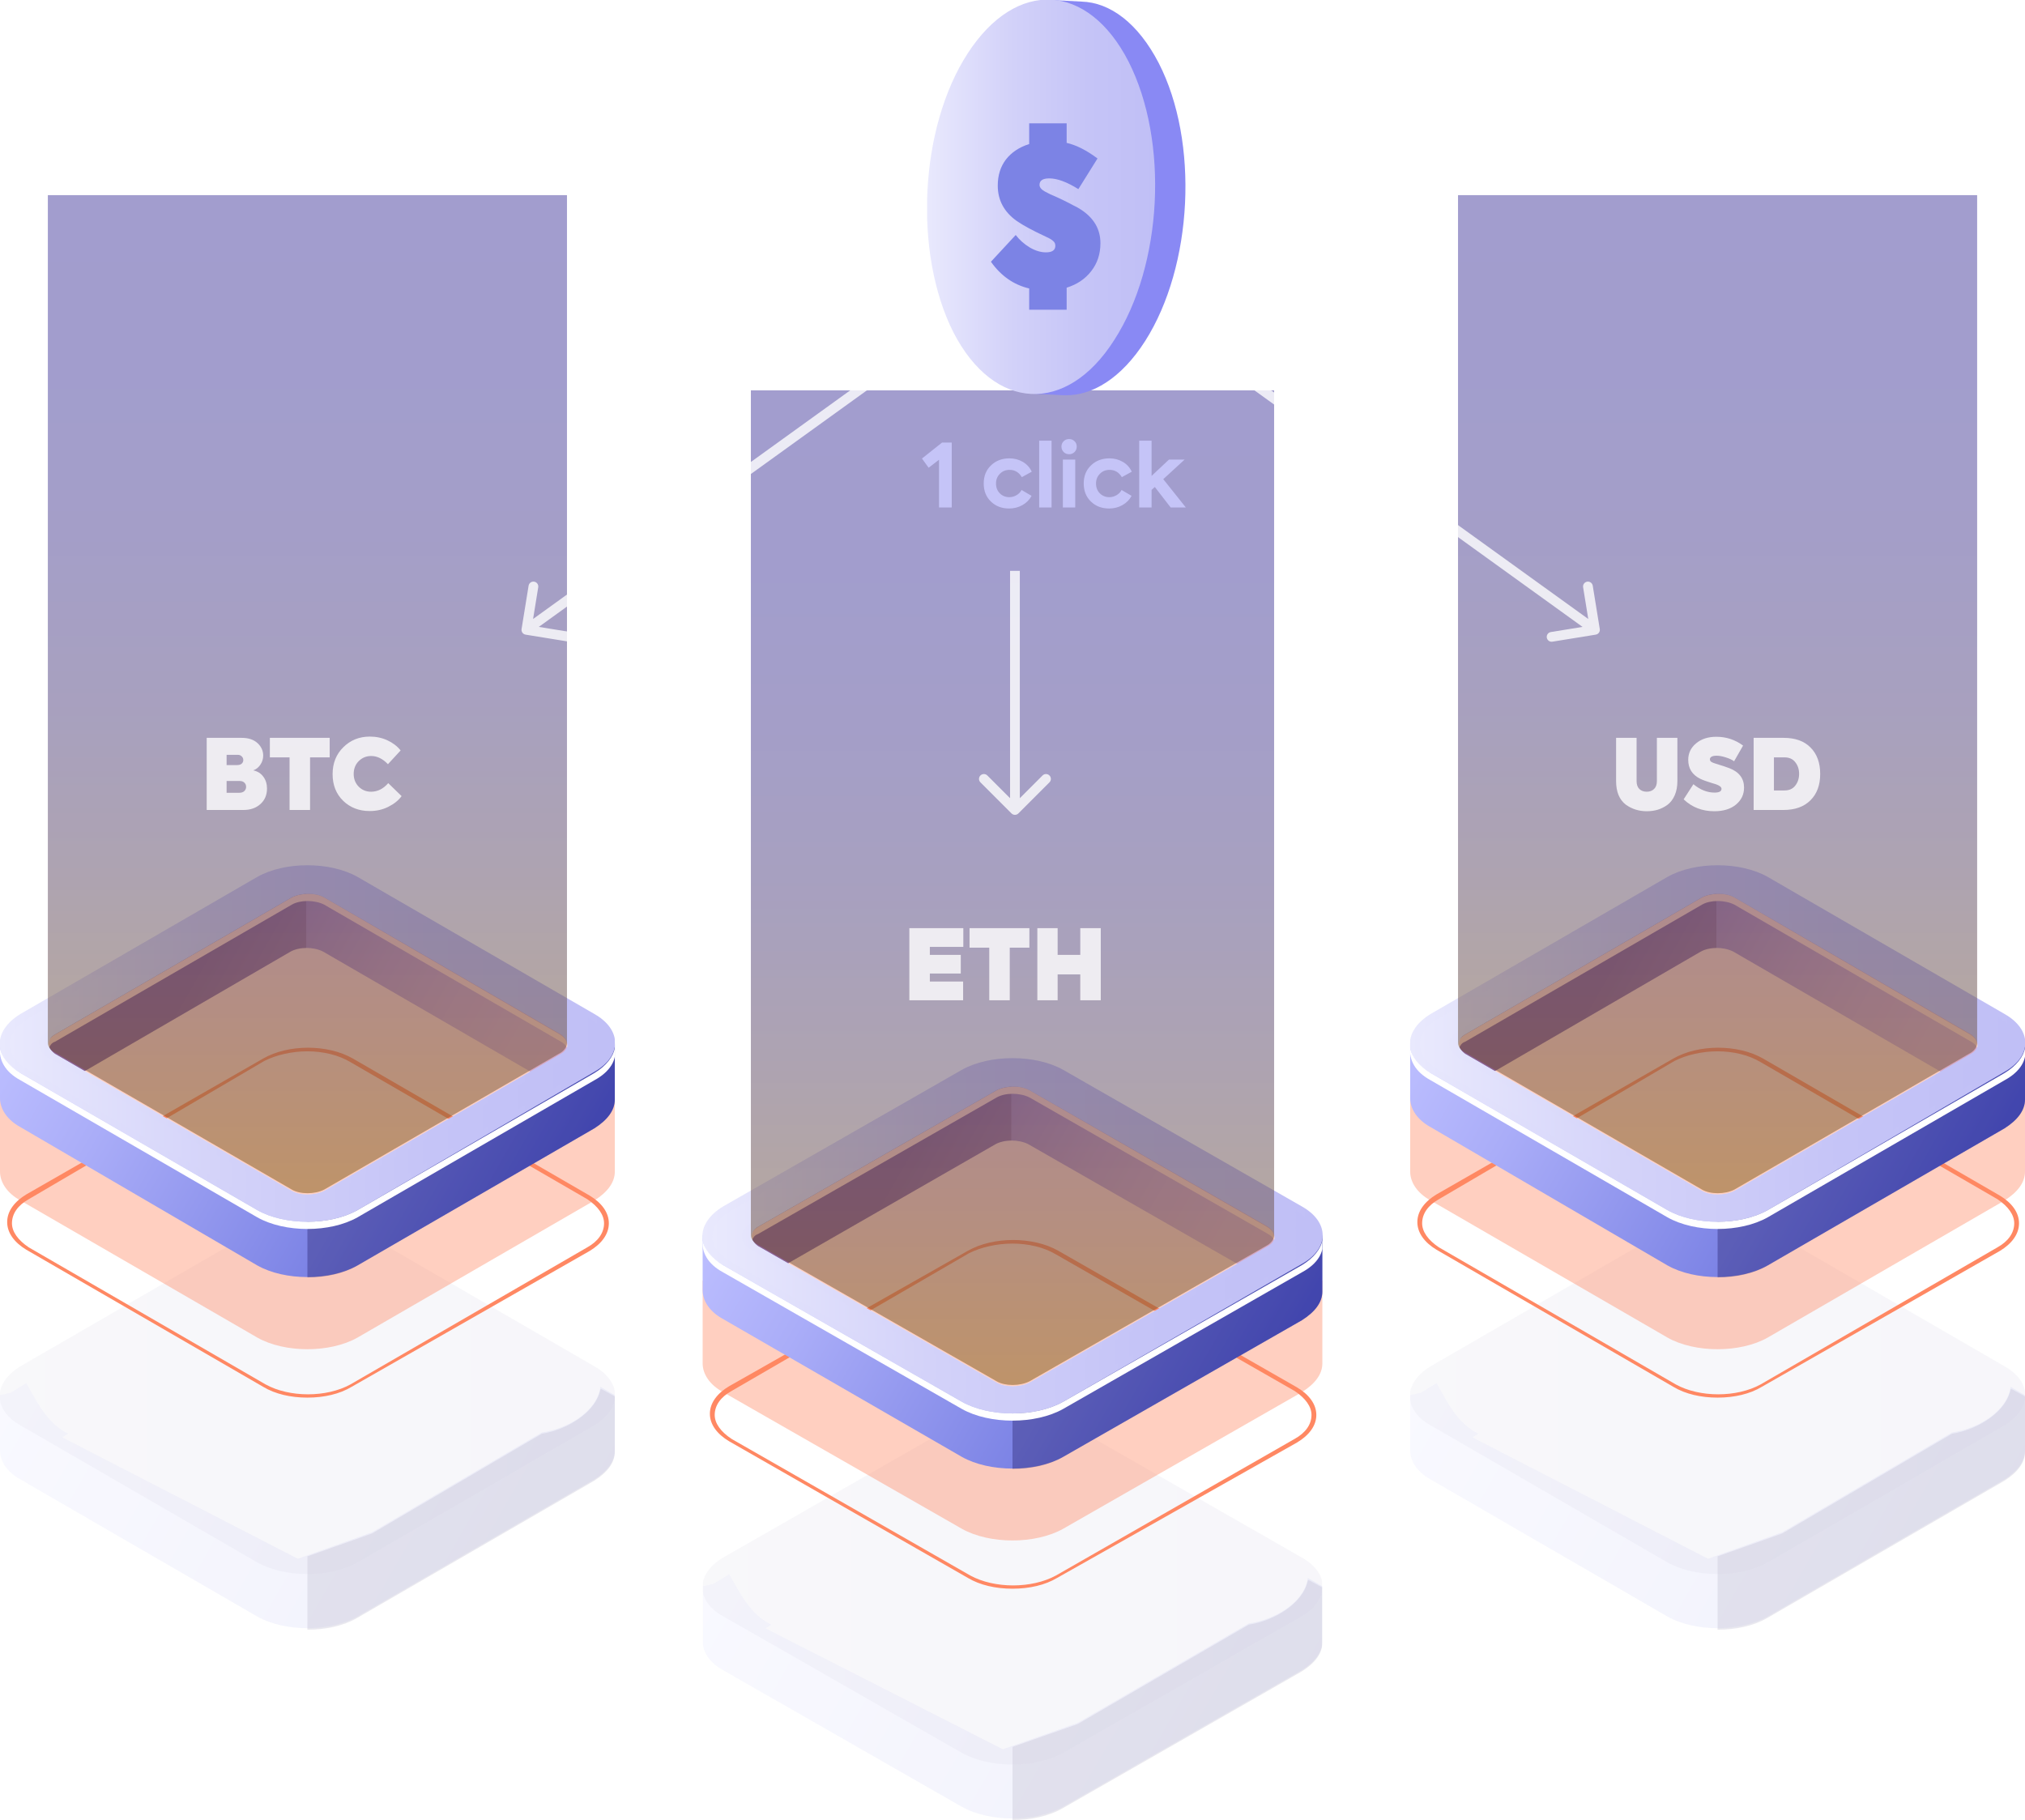 <svg width="415" height="373" viewBox="0 0 415 373" fill="none" xmlns="http://www.w3.org/2000/svg">
<g clip-path="url(#clip0)">
<g opacity="0.3">
<path opacity="0.3" d="M126 297.035V285.945L123.058 284.22C122.323 289.395 116.195 292.845 111.047 293.584L76.237 314.039L61.039 319.46L12.747 294.57L13.973 293.831C9.805 291.859 7.599 287.423 5.393 283.48L2.206 285.452L0 285.945V297.281C0 299.499 1.471 301.717 4.167 303.195L52.704 331.289C58.342 334.493 67.658 334.493 73.296 331.289L121.833 303.195C124.529 301.47 126 299.499 126 297.281C126 297.281 126 297.281 126 297.035Z" fill="url(#paint0_linear)"/>
<path opacity="0.3" d="M111.047 293.831L76.237 314.285L63 318.967V334C66.677 334 70.354 333.261 73.296 331.536L121.833 303.442C124.529 301.717 126 299.745 126 297.527V297.281V286.191L123.304 284.712H123.058C122.078 289.641 115.949 293.091 111.047 293.831Z" fill="#0F054C"/>
<g opacity="0.3">
<path opacity="0.3" d="M52.704 320.2L4.167 292.106C-1.471 288.902 -1.471 283.48 4.167 280.03L52.704 251.936C58.342 248.733 67.658 248.733 73.296 251.936L121.833 280.03C127.471 283.234 127.471 288.656 121.833 292.106L73.296 320.2C67.658 323.403 58.342 323.403 52.704 320.2Z" fill="url(#paint1_linear)"/>
</g>
<g opacity="0.3">
<path opacity="0.3" d="M52.704 320.2L4.167 292.106C-1.471 288.902 -1.471 283.48 4.167 280.03L52.704 251.936C58.342 248.733 67.658 248.733 73.296 251.936L121.833 280.03C127.471 283.234 127.471 288.656 121.833 292.106L73.296 320.2C67.658 323.403 58.342 323.403 52.704 320.2Z" fill="#0F054C"/>
</g>
</g>
<path d="M63 286.437C59.568 286.437 56.381 285.698 53.93 284.219L5.393 256.126C2.942 254.647 1.471 252.675 1.471 250.458C1.471 248.24 2.942 246.268 5.393 244.789L53.93 216.942C59.078 213.985 67.167 213.985 72.315 216.942L120.852 245.036C123.304 246.515 124.774 248.486 124.774 250.704C124.774 252.922 123.304 254.893 120.852 256.372L72.07 284.219C69.619 285.698 66.432 286.437 63 286.437ZM63 215.463C59.813 215.463 56.627 216.203 54.175 217.435L5.883 245.775C3.677 247.007 2.451 248.732 2.451 250.704C2.451 252.429 3.677 254.154 5.883 255.633L54.42 283.727C59.323 286.437 66.922 286.437 71.825 283.727L120.362 255.633C122.568 254.401 123.794 252.675 123.794 250.704C123.794 248.979 122.568 247.254 120.362 245.775L71.825 217.681C69.374 216.203 66.187 215.463 63 215.463Z" fill="#FF8863"/>
<path opacity="0.4" d="M126 239.861V223.103L123.058 221.378C122.323 226.554 116.195 230.004 111.047 230.743L76.237 251.197L61.039 256.619L12.747 231.482L13.973 230.743C9.805 228.771 7.599 224.336 5.393 220.393L1.961 222.364L0 223.103V240.108C0 242.326 1.471 244.543 4.167 246.022L52.704 274.116C58.342 277.32 67.658 277.32 73.296 274.116L121.833 246.022C124.529 244.297 126 242.326 126 240.108C126 239.861 126 239.861 126 239.861Z" fill="#FF8863"/>
<path d="M126 224.828V213.739L123.058 212.014C122.323 217.189 116.195 220.639 111.047 221.378L76.237 242.079L61.039 247.501L12.747 222.364L13.973 221.625C9.56 219.9 7.354 215.464 5.148 211.274L1.961 213.246L0 213.739V225.075C0 227.293 1.471 229.511 4.167 230.989L52.704 259.33C58.342 262.533 67.658 262.533 73.296 259.33L121.833 231.236C124.529 229.511 126 227.539 126 225.321C126 225.075 126 225.075 126 224.828Z" fill="url(#paint2_linear)"/>
<path opacity="0.3" d="M111.047 221.625L76.237 242.079L63 246.761V261.794C66.677 261.794 70.354 261.055 73.296 259.329L121.833 231.236C124.529 229.511 126 227.539 126 225.321V225.075V213.985L123.304 212.506H123.058C122.078 217.435 115.949 220.885 111.047 221.625Z" fill="#0F054C"/>
<path d="M13.728 221.625L59.568 195.01C61.284 194.024 64.226 194.024 66.187 195.01L111.292 221.132L110.802 221.379C115.949 220.639 122.078 217.189 122.813 212.014L72.315 183.92L57.607 179.977L45.595 187.124L5.148 211.275C7.354 215.464 9.56 219.9 13.728 221.625Z" fill="url(#paint3_linear)"/>
<path opacity="0.3" d="M63 181.456L57.607 179.977L45.595 187.124L5.148 211.275C7.354 215.464 9.56 219.9 13.728 221.625L59.568 195.01C60.549 194.517 61.774 194.27 62.755 194.27V181.456H63Z" fill="#0F054C"/>
<path d="M52.704 247.994L4.167 219.9C-1.471 216.696 -1.471 211.274 4.167 207.824L52.704 179.73C58.342 176.527 67.658 176.527 73.296 179.73L121.833 207.824C127.471 211.028 127.471 216.45 121.833 219.653L73.296 247.994C67.658 251.197 58.342 251.197 52.704 247.994ZM66.432 183.92C64.716 182.934 61.774 182.934 59.813 183.92L11.276 212.014C9.56 212.999 9.56 214.725 11.276 215.957L59.813 244.051C61.529 245.036 64.471 245.036 66.432 244.051L114.969 215.957C116.685 214.971 116.685 213.246 114.969 212.014L66.432 183.92Z" fill="url(#paint4_linear)"/>
<path d="M114.724 212.014L66.432 183.92C64.716 182.934 61.774 182.934 59.813 183.92L11.276 212.014C10.051 212.753 9.56 213.739 10.051 214.725C10.296 214.232 10.541 213.739 11.276 213.492L59.813 185.399C61.529 184.413 64.471 184.413 66.432 185.399L114.969 213.492C115.459 213.739 115.949 214.232 116.195 214.725C116.44 213.739 115.949 212.753 114.724 212.014Z" fill="white"/>
<path d="M121.833 219.899L73.296 247.993C67.658 251.197 58.342 251.197 52.704 247.993L4.167 219.899C1.716 218.421 0.245 216.449 -1.61994e-05 214.724C-0.245 217.188 0.981 219.653 4.167 221.378L52.704 249.472C58.342 252.675 67.658 252.675 73.296 249.472L121.833 221.378C125.019 219.653 126.49 217.188 126 214.724C125.755 216.449 124.284 218.421 121.833 219.899Z" fill="white"/>
<path d="M54.175 247.254L5.638 219.161C0.735 216.203 0.735 211.767 5.638 208.81L54.175 180.47C59.078 177.513 67.167 177.513 72.07 180.47L120.607 208.564C125.51 211.521 125.51 215.957 120.607 218.914L72.07 247.254C67.167 249.965 59.078 249.965 54.175 247.254ZM67.658 182.934C65.206 181.456 60.794 181.456 58.342 182.934L9.805 211.275C7.354 212.753 7.354 215.218 9.805 216.696L58.342 244.79C60.794 246.269 65.206 246.269 67.658 244.79L116.195 216.696C118.646 215.218 118.646 212.753 116.195 211.275L67.658 182.934Z" fill="url(#paint5_linear)"/>
<path opacity="0.4" d="M66.432 183.919C64.716 182.934 61.774 182.934 59.813 183.919L11.276 212.013C9.56 212.999 9.56 214.724 11.276 215.956L59.813 244.05C61.529 245.036 64.471 245.036 66.432 244.05L114.969 215.956C116.685 214.971 116.685 213.246 114.969 212.013L66.432 183.919Z" fill="#FF8863"/>
<path opacity="0.5" d="M116.195 213.738V40H9.805V213.738C9.805 214.478 10.296 215.217 11.276 215.71L59.813 243.804C61.529 244.79 64.471 244.79 66.432 243.804L114.969 215.71C115.704 215.217 116.195 214.478 116.195 213.738Z" fill="url(#paint6_linear)"/>
</g>
<g clip-path="url(#clip1)">
<g opacity="0.3">
<path opacity="0.3" d="M271 336.16V325.108L268.035 323.389C267.294 328.546 261.117 331.985 255.928 332.721L220.842 353.106L205.523 358.509L156.848 333.704L158.084 332.967C153.883 331.002 151.66 326.581 149.436 322.652L146.224 324.617L144 325.108V336.405C144 338.616 145.482 340.826 148.2 342.3L197.123 370.298C202.805 373.491 212.195 373.491 217.877 370.298L266.8 342.3C269.518 340.581 271 338.616 271 336.405C271 336.405 271 336.405 271 336.16Z" fill="url(#paint7_linear)"/>
<path opacity="0.3" d="M255.928 332.967L220.842 353.352L207.5 358.018V373C211.206 373 214.912 372.263 217.877 370.544L266.8 342.545C269.518 340.826 271 338.861 271 336.651V336.405V325.353L268.282 323.88H268.035C267.047 328.792 260.87 332.23 255.928 332.967Z" fill="#0F054C"/>
<g opacity="0.3">
<path opacity="0.3" d="M197.123 359.246L148.2 331.248C142.518 328.055 142.518 322.652 148.2 319.214L197.123 291.215C202.805 288.023 212.195 288.023 217.877 291.215L266.8 319.214C272.483 322.407 272.483 327.81 266.8 331.248L217.877 359.246C212.195 362.439 202.805 362.439 197.123 359.246Z" fill="url(#paint8_linear)"/>
</g>
<g opacity="0.3">
<path opacity="0.3" d="M197.123 359.246L148.2 331.248C142.518 328.055 142.518 322.652 148.2 319.214L197.123 291.215C202.805 288.023 212.195 288.023 217.877 291.215L266.8 319.214C272.483 322.407 272.483 327.81 266.8 331.248L217.877 359.246C212.195 362.439 202.805 362.439 197.123 359.246Z" fill="#0F054C"/>
</g>
</g>
<path d="M207.5 325.599C204.041 325.599 200.829 324.862 198.358 323.389L149.436 295.391C146.965 293.917 145.482 291.952 145.482 289.742C145.482 287.531 146.965 285.567 149.436 284.093L198.358 256.34C203.547 253.393 211.7 253.393 216.889 256.34L265.811 284.339C268.282 285.812 269.765 287.777 269.765 289.987C269.765 292.198 268.282 294.163 265.811 295.636L216.642 323.389C214.171 324.862 210.959 325.599 207.5 325.599ZM207.5 254.867C204.288 254.867 201.076 255.603 198.605 256.831L149.93 285.075C147.706 286.303 146.471 288.023 146.471 289.987C146.471 291.707 147.706 293.426 149.93 294.899L198.852 322.898C203.794 325.599 211.453 325.599 216.395 322.898L265.317 294.899C267.541 293.671 268.776 291.952 268.776 289.987C268.776 288.268 267.541 286.549 265.317 285.075L216.395 257.077C213.924 255.603 210.712 254.867 207.5 254.867Z" fill="#FF8863"/>
<path opacity="0.4" d="M271 279.181V262.48L268.035 260.761C267.294 265.919 261.117 269.357 255.928 270.094L220.842 290.479L205.523 295.882L156.848 270.831L158.084 270.094C153.883 268.129 151.66 263.708 149.436 259.779L145.977 261.744L144 262.48V279.427C144 281.637 145.482 283.848 148.2 285.321L197.123 313.319C202.805 316.512 212.195 316.512 217.877 313.319L266.8 285.321C269.518 283.602 271 281.637 271 279.427C271 279.181 271 279.181 271 279.181Z" fill="#FF8863"/>
<path d="M271 264.199V253.147L268.035 251.428C267.294 256.586 261.117 260.024 255.928 260.761L220.842 281.391L205.523 286.794L156.848 261.743L158.084 261.007C153.636 259.287 151.412 254.867 149.189 250.691L145.977 252.656L144 253.147V264.445C144 266.655 145.482 268.866 148.2 270.339L197.123 298.583C202.805 301.776 212.195 301.776 217.877 298.583L266.8 270.585C269.518 268.866 271 266.901 271 264.691C271 264.445 271 264.445 271 264.199Z" fill="url(#paint9_linear)"/>
<path opacity="0.3" d="M255.928 261.007L220.842 281.391L207.5 286.058V301.039C211.206 301.039 214.912 300.302 217.877 298.583L266.8 270.585C269.518 268.866 271 266.901 271 264.691V264.445V253.393L268.282 251.919H268.035C267.047 256.831 260.87 260.27 255.928 261.007Z" fill="#0F054C"/>
<path d="M157.837 261.007L204.041 234.483C205.77 233.5 208.735 233.5 210.712 234.483L256.175 260.516L255.681 260.762C260.87 260.025 267.047 256.586 267.788 251.429L216.889 223.431L202.064 219.501L189.957 226.623L149.189 250.692C151.412 254.867 153.636 259.288 157.837 261.007Z" fill="url(#paint10_linear)"/>
<path opacity="0.3" d="M207.5 220.975L202.064 219.501L189.957 226.623L149.189 250.692C151.412 254.867 153.636 259.288 157.837 261.007L204.041 234.483C205.029 233.991 206.265 233.746 207.253 233.746V220.975H207.5Z" fill="#0F054C"/>
<path d="M197.123 287.286L148.2 259.288C142.518 256.095 142.518 250.692 148.2 247.253L197.123 219.255C202.805 216.062 212.195 216.062 217.877 219.255L266.8 247.253C272.483 250.446 272.483 255.849 266.8 259.042L217.877 287.286C212.195 290.479 202.805 290.479 197.123 287.286ZM210.959 223.43C209.23 222.448 206.265 222.448 204.288 223.43L155.366 251.428C153.636 252.411 153.636 254.13 155.366 255.358L204.288 283.356C206.018 284.339 208.982 284.339 210.959 283.356L259.881 255.358C261.611 254.376 261.611 252.656 259.881 251.428L210.959 223.43Z" fill="url(#paint11_linear)"/>
<path d="M259.634 251.428L210.959 223.43C209.23 222.448 206.265 222.448 204.288 223.43L155.366 251.428C154.13 252.165 153.636 253.148 154.13 254.13C154.377 253.639 154.624 253.148 155.366 252.902L204.288 224.904C206.017 223.921 208.982 223.921 210.959 224.904L259.881 252.902C260.375 253.148 260.87 253.639 261.117 254.13C261.364 253.148 260.87 252.165 259.634 251.428Z" fill="white"/>
<path d="M266.8 259.287L217.877 287.286C212.195 290.479 202.805 290.479 197.123 287.286L148.2 259.287C145.73 257.814 144.247 255.849 144 254.13C143.753 256.586 144.988 259.042 148.2 260.761L197.123 288.759C202.805 291.952 212.195 291.952 217.877 288.759L266.8 260.761C270.012 259.042 271.494 256.586 271 254.13C270.753 255.849 269.27 257.814 266.8 259.287Z" fill="white"/>
<path d="M198.605 286.549L149.683 258.551C144.741 255.604 144.741 251.183 149.683 248.236L198.605 219.992C203.547 217.044 211.7 217.044 216.642 219.992L265.564 247.99C270.506 250.937 270.506 255.358 265.564 258.305L216.642 286.549C211.7 289.251 203.547 289.251 198.605 286.549ZM212.195 222.448C209.724 220.974 205.276 220.974 202.805 222.448L153.883 250.692C151.412 252.165 151.412 254.621 153.883 256.095L202.805 284.093C205.276 285.567 209.724 285.567 212.195 284.093L261.117 256.095C263.588 254.621 263.588 252.165 261.117 250.692L212.195 222.448Z" fill="url(#paint12_linear)"/>
<path opacity="0.4" d="M210.959 223.43C209.23 222.448 206.265 222.448 204.288 223.43L155.366 251.428C153.636 252.411 153.636 254.13 155.366 255.358L204.288 283.356C206.018 284.339 208.983 284.339 210.959 283.356L259.881 255.358C261.611 254.376 261.611 252.656 259.881 251.428L210.959 223.43Z" fill="#FF8863"/>
<path opacity="0.5" d="M261.117 253.148V80H153.883V253.148C153.883 253.884 154.377 254.621 155.366 255.112L204.288 283.111C206.018 284.093 208.982 284.093 210.959 283.111L259.881 255.112C260.623 254.621 261.117 253.884 261.117 253.148Z" fill="url(#paint13_linear)"/>
</g>
<g clip-path="url(#clip2)">
<g opacity="0.3">
<path opacity="0.3" d="M415 297.035V285.945L412.058 284.22C411.323 289.395 405.195 292.845 400.047 293.584L365.237 314.039L350.039 319.46L301.747 294.57L302.973 293.831C298.805 291.859 296.599 287.423 294.393 283.48L291.206 285.452L289 285.945V297.281C289 299.499 290.471 301.717 293.167 303.195L341.704 331.289C347.342 334.493 356.658 334.493 362.296 331.289L410.833 303.195C413.529 301.47 415 299.499 415 297.281C415 297.281 415 297.281 415 297.035Z" fill="url(#paint14_linear)"/>
<path opacity="0.3" d="M400.047 293.831L365.237 314.285L352 318.967V334C355.677 334 359.354 333.261 362.296 331.536L410.833 303.442C413.529 301.717 415 299.745 415 297.527V297.281V286.191L412.303 284.712H412.058C411.078 289.641 404.949 293.091 400.047 293.831Z" fill="#0F054C"/>
<g opacity="0.3">
<path opacity="0.3" d="M341.704 320.2L293.167 292.106C287.529 288.902 287.529 283.48 293.167 280.03L341.704 251.936C347.342 248.733 356.658 248.733 362.296 251.936L410.833 280.03C416.471 283.234 416.471 288.656 410.833 292.106L362.296 320.2C356.658 323.403 347.342 323.403 341.704 320.2Z" fill="url(#paint15_linear)"/>
</g>
<g opacity="0.3">
<path opacity="0.3" d="M341.704 320.2L293.167 292.106C287.529 288.902 287.529 283.48 293.167 280.03L341.704 251.936C347.342 248.733 356.658 248.733 362.296 251.936L410.833 280.03C416.471 283.234 416.471 288.656 410.833 292.106L362.296 320.2C356.658 323.403 347.342 323.403 341.704 320.2Z" fill="#0F054C"/>
</g>
</g>
<path d="M352 286.437C348.568 286.437 345.381 285.698 342.93 284.219L294.393 256.126C291.942 254.647 290.471 252.675 290.471 250.458C290.471 248.24 291.942 246.268 294.393 244.789L342.93 216.942C348.078 213.985 356.167 213.985 361.315 216.942L409.852 245.036C412.304 246.515 413.774 248.486 413.774 250.704C413.774 252.922 412.304 254.893 409.852 256.372L361.07 284.219C358.619 285.698 355.432 286.437 352 286.437ZM352 215.463C348.813 215.463 345.626 216.203 343.175 217.435L294.883 245.775C292.677 247.007 291.451 248.732 291.451 250.704C291.451 252.429 292.677 254.154 294.883 255.633L343.42 283.727C348.323 286.437 355.922 286.437 360.825 283.727L409.362 255.633C411.568 254.401 412.794 252.675 412.794 250.704C412.794 248.979 411.568 247.254 409.362 245.775L360.825 217.681C358.374 216.203 355.187 215.463 352 215.463Z" fill="#FF8863"/>
<path opacity="0.4" d="M415 239.861V223.103L412.058 221.378C411.323 226.554 405.195 230.004 400.047 230.743L365.237 251.197L350.039 256.619L301.747 231.482L302.973 230.743C298.805 228.771 296.599 224.336 294.393 220.393L290.961 222.364L289 223.103V240.108C289 242.326 290.471 244.543 293.167 246.022L341.704 274.116C347.342 277.32 356.658 277.32 362.296 274.116L410.833 246.022C413.529 244.297 415 242.326 415 240.108C415 239.861 415 239.861 415 239.861Z" fill="#FF8863"/>
<path d="M415 224.828V213.739L412.058 212.014C411.323 217.189 405.195 220.639 400.047 221.378L365.237 242.079L350.039 247.501L301.747 222.364L302.973 221.625C298.56 219.9 296.354 215.464 294.148 211.274L290.961 213.246L289 213.739V225.075C289 227.293 290.471 229.511 293.167 230.989L341.704 259.33C347.342 262.533 356.658 262.533 362.296 259.33L410.833 231.236C413.529 229.511 415 227.539 415 225.321C415 225.075 415 225.075 415 224.828Z" fill="url(#paint16_linear)"/>
<path opacity="0.3" d="M400.047 221.625L365.237 242.079L352 246.761V261.794C355.677 261.794 359.354 261.055 362.296 259.329L410.833 231.236C413.529 229.511 415 227.539 415 225.321V225.075V213.985L412.303 212.506H412.058C411.078 217.435 404.949 220.885 400.047 221.625Z" fill="#0F054C"/>
<path d="M302.728 221.625L348.568 195.01C350.284 194.024 353.226 194.024 355.187 195.01L400.292 221.132L399.802 221.379C404.949 220.639 411.078 217.189 411.813 212.014L361.315 183.92L346.607 179.977L334.595 187.124L294.148 211.275C296.354 215.464 298.56 219.9 302.728 221.625Z" fill="url(#paint17_linear)"/>
<path opacity="0.3" d="M352 181.456L346.607 179.977L334.595 187.124L294.148 211.275C296.354 215.464 298.56 219.9 302.728 221.625L348.568 195.01C349.549 194.517 350.774 194.27 351.755 194.27V181.456H352Z" fill="#0F054C"/>
<path d="M341.704 247.994L293.167 219.9C287.529 216.696 287.529 211.274 293.167 207.824L341.704 179.73C347.342 176.527 356.658 176.527 362.296 179.73L410.833 207.824C416.471 211.028 416.471 216.45 410.833 219.653L362.296 247.994C356.658 251.197 347.342 251.197 341.704 247.994ZM355.432 183.92C353.716 182.934 350.774 182.934 348.813 183.92L300.276 212.014C298.56 212.999 298.56 214.725 300.276 215.957L348.813 244.051C350.529 245.036 353.471 245.036 355.432 244.051L403.969 215.957C405.685 214.971 405.685 213.246 403.969 212.014L355.432 183.92Z" fill="url(#paint18_linear)"/>
<path d="M403.724 212.014L355.432 183.92C353.716 182.934 350.774 182.934 348.813 183.92L300.276 212.014C299.051 212.753 298.56 213.739 299.051 214.725C299.296 214.232 299.541 213.739 300.276 213.492L348.813 185.399C350.529 184.413 353.471 184.413 355.432 185.399L403.969 213.492C404.459 213.739 404.949 214.232 405.195 214.725C405.44 213.739 404.949 212.753 403.724 212.014Z" fill="white"/>
<path d="M410.833 219.899L362.296 247.993C356.658 251.197 347.342 251.197 341.704 247.993L293.167 219.899C290.716 218.421 289.245 216.449 289 214.724C288.755 217.188 289.981 219.653 293.167 221.378L341.704 249.472C347.342 252.675 356.658 252.675 362.296 249.472L410.833 221.378C414.019 219.653 415.49 217.188 415 214.724C414.755 216.449 413.284 218.421 410.833 219.899Z" fill="white"/>
<path d="M343.175 247.254L294.638 219.161C289.735 216.203 289.735 211.767 294.638 208.81L343.175 180.47C348.078 177.513 356.167 177.513 361.07 180.47L409.607 208.564C414.51 211.521 414.51 215.957 409.607 218.914L361.07 247.254C356.167 249.965 348.078 249.965 343.175 247.254ZM356.658 182.934C354.206 181.456 349.794 181.456 347.342 182.934L298.805 211.275C296.354 212.753 296.354 215.218 298.805 216.696L347.342 244.79C349.794 246.269 354.206 246.269 356.658 244.79L405.195 216.696C407.646 215.218 407.646 212.753 405.195 211.275L356.658 182.934Z" fill="url(#paint19_linear)"/>
<path opacity="0.4" d="M355.432 183.919C353.716 182.934 350.774 182.934 348.813 183.919L300.276 212.013C298.56 212.999 298.56 214.724 300.276 215.956L348.813 244.05C350.529 245.036 353.471 245.036 355.432 244.05L403.969 215.956C405.685 214.971 405.685 213.246 403.969 212.013L355.432 183.919Z" fill="#FF8863"/>
<path opacity="0.5" d="M405.195 213.738V40H298.805V213.738C298.805 214.478 299.296 215.217 300.276 215.71L348.813 243.804C350.529 244.79 353.471 244.79 355.432 243.804L403.969 215.71C404.704 215.217 405.195 214.478 405.195 213.738Z" fill="url(#paint20_linear)"/>
</g>
<g clip-path="url(#clip3)">
<path d="M234.683 69.895C244.468 54.544 245.772 29.069 237.455 12.901C233.215 4.736 227.508 0.49 221.637 0.327L215.44 0L216.745 0.98C212.342 2.45 208.102 5.716 204.677 11.268C194.892 26.619 193.588 52.095 201.905 68.262C204.677 73.814 208.428 77.571 212.342 79.53L211.526 80.673L217.886 81H218.212C223.757 81.163 229.791 77.571 234.683 69.895Z" fill="#8989F4"/>
<path d="M228.323 69.731C218.538 85.082 203.698 84.265 195.381 68.098C187.227 51.931 188.369 26.291 198.316 10.941C208.264 -4.41 222.941 -3.594 231.258 12.574C239.575 28.904 238.27 54.38 228.323 69.731Z" fill="url(#paint21_linear)"/>
</g>
<path d="M188.946 93.974L193.068 90.698H195.048V104H192.438V94.226L190.314 95.864L188.946 93.974ZM206.803 104.216C205.291 104.216 204.043 103.736 203.059 102.776C202.087 101.828 201.601 100.598 201.601 99.086C201.601 97.574 202.093 96.344 203.077 95.396C204.073 94.424 205.339 93.938 206.875 93.938C207.883 93.938 208.795 94.178 209.611 94.658C210.439 95.138 211.051 95.81 211.447 96.674L209.413 97.79C208.813 96.794 207.979 96.296 206.911 96.296C206.095 96.296 205.429 96.566 204.913 97.106C204.385 97.634 204.121 98.294 204.121 99.086C204.121 99.902 204.379 100.574 204.895 101.102C205.423 101.63 206.077 101.894 206.857 101.894C207.373 101.894 207.865 101.756 208.333 101.48C208.801 101.204 209.143 100.85 209.359 100.418L211.411 101.624C210.991 102.416 210.367 103.046 209.539 103.514C208.723 103.982 207.811 104.216 206.803 104.216ZM215.506 90.32V104H212.968V90.32H215.506ZM220.665 91.526C220.665 91.97 220.515 92.342 220.215 92.642C219.915 92.942 219.543 93.092 219.099 93.092C218.655 93.092 218.283 92.942 217.983 92.642C217.683 92.342 217.533 91.97 217.533 91.526C217.533 91.082 217.683 90.716 217.983 90.428C218.283 90.128 218.655 89.978 219.099 89.978C219.543 89.978 219.915 90.128 220.215 90.428C220.515 90.716 220.665 91.082 220.665 91.526ZM220.359 94.19V104H217.821V94.19H220.359ZM227.299 104.216C225.787 104.216 224.539 103.736 223.555 102.776C222.583 101.828 222.097 100.598 222.097 99.086C222.097 97.574 222.589 96.344 223.573 95.396C224.569 94.424 225.835 93.938 227.371 93.938C228.379 93.938 229.291 94.178 230.107 94.658C230.935 95.138 231.547 95.81 231.943 96.674L229.909 97.79C229.309 96.794 228.475 96.296 227.407 96.296C226.591 96.296 225.925 96.566 225.409 97.106C224.881 97.634 224.617 98.294 224.617 99.086C224.617 99.902 224.875 100.574 225.391 101.102C225.919 101.63 226.573 101.894 227.353 101.894C227.869 101.894 228.361 101.756 228.829 101.48C229.297 101.204 229.639 100.85 229.855 100.418L231.907 101.624C231.487 102.416 230.863 103.046 230.035 103.514C229.219 103.982 228.307 104.216 227.299 104.216ZM243.023 104H239.909L236.669 99.806L236.003 100.4V104H233.465V90.32H236.003V97.538L239.567 94.19H242.771L238.397 98.204L243.023 104Z" fill="#C5C4F7"/>
<g filter="url(#filter0_d)">
<path d="M225.52 45.84C225.52 48.053 224.893 49.96 223.64 51.56C222.413 53.16 220.733 54.293 218.6 54.96V59.48H210.92V55.12C207.747 54.373 205.133 52.547 203.08 49.64L208.16 44.16C208.933 45.173 209.893 46.027 211.04 46.72C212.187 47.387 213.293 47.72 214.36 47.72C215.64 47.72 216.28 47.267 216.28 46.36C216.28 45.96 216.133 45.64 215.84 45.4C215.573 45.133 215.08 44.84 214.36 44.52C211.613 43.24 209.613 42.16 208.36 41.28C205.773 39.44 204.48 37.027 204.48 34.04C204.48 31.933 205.04 30.147 206.16 28.68C207.307 27.213 208.893 26.16 210.92 25.52V21.28H218.6V25.28C220.573 25.733 222.68 26.8 224.92 28.48L221 34.76C218.653 33.293 216.667 32.56 215.04 32.56C213.707 32.56 213.04 33 213.04 33.88C213.04 34.387 213.4 34.84 214.12 35.24C214.307 35.347 214.693 35.547 215.28 35.84C215.893 36.107 216.293 36.28 216.48 36.36C216.507 36.36 216.907 36.547 217.68 36.92C218.453 37.293 219.187 37.667 219.88 38.04C220.6 38.387 221.173 38.707 221.6 39C224.213 40.733 225.52 43.013 225.52 45.84Z" fill="#7C83E5"/>
</g>
<path d="M207.293 166.707C207.683 167.098 208.317 167.098 208.707 166.707L215.071 160.343C215.462 159.953 215.462 159.319 215.071 158.929C214.681 158.538 214.047 158.538 213.657 158.929L208 164.586L202.343 158.929C201.953 158.538 201.319 158.538 200.929 158.929C200.538 159.319 200.538 159.953 200.929 160.343L207.293 166.707ZM207 117L207 166L209 166L209 117L207 117Z" fill="white" fill-opacity="0.8"/>
<path d="M337.48 166.26C335.88 166.26 334.453 165.813 333.2 164.92C331.867 163.893 331.2 162.28 331.2 160.08V151.22H335.4V160.08C335.4 160.787 335.587 161.327 335.96 161.7C336.347 162.073 336.853 162.26 337.48 162.26C338.093 162.26 338.593 162.073 338.98 161.7C339.367 161.327 339.56 160.787 339.56 160.08V151.22H343.76V160.08C343.76 161.187 343.58 162.153 343.22 162.98C342.86 163.807 342.373 164.453 341.76 164.92C341.147 165.373 340.48 165.713 339.76 165.94C339.053 166.153 338.293 166.26 337.48 166.26ZM351.323 166.26C348.843 166.26 346.75 165.447 345.043 163.82L347.043 160.72C348.43 161.867 349.877 162.44 351.383 162.44C352.33 162.44 352.803 162.18 352.803 161.66C352.803 161.313 352.43 161.007 351.683 160.74C351.363 160.633 351.057 160.54 350.763 160.46C349.723 160.14 348.957 159.86 348.463 159.62C346.81 158.807 345.983 157.507 345.983 155.72C345.983 154.36 346.523 153.233 347.603 152.34C348.67 151.447 350.05 151 351.743 151C353.77 151 355.597 151.6 357.223 152.8L355.383 156.02C354.97 155.713 354.397 155.447 353.663 155.22C352.943 154.993 352.323 154.88 351.803 154.88C351.35 154.88 351.003 154.947 350.763 155.08C350.537 155.213 350.423 155.387 350.423 155.6C350.423 155.827 350.517 156.007 350.703 156.14C350.89 156.26 351.183 156.38 351.583 156.5C352.983 156.927 353.93 157.24 354.423 157.44C356.423 158.213 357.423 159.54 357.423 161.42C357.423 162.82 356.87 163.98 355.763 164.9C354.657 165.807 353.177 166.26 351.323 166.26ZM365.507 166H359.387V151.22H365.547C367.921 151.22 369.754 151.88 371.047 153.2C372.367 154.52 373.027 156.327 373.027 158.62C373.027 160.9 372.361 162.7 371.027 164.02C369.707 165.34 367.867 166 365.507 166ZM363.547 155.22V162H365.707C366.681 162 367.421 161.667 367.927 161C368.447 160.333 368.707 159.533 368.707 158.6C368.707 157.667 368.447 156.873 367.927 156.22C367.421 155.553 366.681 155.22 365.707 155.22H363.547Z" fill="white" fill-opacity="0.8"/>
<path d="M197.38 205H186.36V190.22H197.42V194.06H190.56V195.7H196.9V199.52H190.56V201.16H197.38V205ZM202.738 205V194.22H198.698V190.22H210.958V194.22H206.938V205H202.738ZM216.75 205H212.59V190.22H216.75V195.7H221.39V190.22H225.59V205H221.39V199.7H216.75V205Z" fill="white" fill-opacity="0.8"/>
<path d="M51.9 157.88C52.807 158.08 53.5 158.52 53.98 159.2C54.473 159.867 54.72 160.673 54.72 161.62C54.72 162.913 54.273 163.967 53.38 164.78C52.487 165.593 51.327 166 49.9 166H42.36V151.22H49.54C50.913 151.22 51.993 151.58 52.78 152.3C53.553 153.02 53.94 153.873 53.94 154.86C53.94 155.527 53.747 156.147 53.36 156.72C52.987 157.28 52.5 157.667 51.9 157.88ZM48.74 154.7H46.44V156.8H48.56C48.987 156.8 49.307 156.707 49.52 156.52C49.747 156.32 49.86 156.067 49.86 155.76C49.86 155.467 49.753 155.22 49.54 155.02C49.34 154.807 49.073 154.7 48.74 154.7ZM46.44 162.48H48.98C49.46 162.48 49.82 162.367 50.06 162.14C50.313 161.9 50.44 161.607 50.44 161.26C50.44 160.913 50.32 160.627 50.08 160.4C49.853 160.173 49.533 160.06 49.12 160.06H46.44V162.48ZM59.343 166V155.22H55.303V151.22H67.563V155.22H63.543V166H59.343ZM75.764 166.22C73.591 166.22 71.777 165.52 70.324 164.12C68.884 162.707 68.164 160.887 68.164 158.66C68.164 156.42 68.897 154.58 70.364 153.14C71.831 151.687 73.637 150.96 75.784 150.96C77.091 150.96 78.291 151.213 79.384 151.72C80.491 152.227 81.397 152.92 82.104 153.8L79.504 156.62C78.437 155.5 77.291 154.94 76.064 154.94C75.064 154.94 74.211 155.293 73.504 156C72.824 156.693 72.484 157.567 72.484 158.62C72.484 159.647 72.824 160.513 73.504 161.22C74.197 161.913 75.044 162.26 76.044 162.26C77.377 162.26 78.551 161.673 79.564 160.5L82.304 163.16C81.664 164.04 80.751 164.773 79.564 165.36C78.417 165.933 77.151 166.22 75.764 166.22Z" fill="white" fill-opacity="0.8"/>
<path d="M327.856 128.921C327.944 129.466 327.574 129.98 327.029 130.068L318.145 131.509C317.6 131.597 317.086 131.227 316.998 130.682C316.909 130.137 317.28 129.623 317.825 129.535L325.722 128.254L324.441 120.357C324.353 119.812 324.723 119.298 325.268 119.21C325.813 119.122 326.327 119.492 326.415 120.037L327.856 128.921ZM250.895 73.076L327.454 128.27L326.284 129.892L249.726 74.699L250.895 73.076Z" fill="white" fill-opacity="0.8"/>
<path d="M106.889 128.921C106.8 129.466 107.171 129.98 107.716 130.068L116.6 131.509C117.145 131.597 117.658 131.227 117.747 130.682C117.835 130.137 117.465 129.623 116.92 129.535L109.023 128.254L110.304 120.357C110.392 119.812 110.022 119.298 109.477 119.21C108.931 119.122 108.418 119.492 108.329 120.037L106.889 128.921ZM183.85 73.076L107.291 128.27L108.461 129.892L185.019 74.699L183.85 73.076Z" fill="white" fill-opacity="0.8"/>
<defs>
<filter id="filter0_d" x="199.08" y="21.28" width="30.44" height="46.2" filterUnits="userSpaceOnUse" color-interpolation-filters="sRGB">
<feFlood flood-opacity="0" result="BackgroundImageFix"/>
<feColorMatrix in="SourceAlpha" type="matrix" values="0 0 0 0 0 0 0 0 0 0 0 0 0 0 0 0 0 0 127 0"/>
<feOffset dy="4"/>
<feGaussianBlur stdDeviation="2"/>
<feColorMatrix type="matrix" values="0 0 0 0 0.667 0 0 0 0 0.678 0 0 0 0 0.973 0 0 0 1 0"/>
<feBlend mode="normal" in2="BackgroundImageFix" result="effect1_dropShadow"/>
<feBlend mode="normal" in="SourceGraphic" in2="effect1_dropShadow" result="shape"/>
</filter>
<linearGradient id="paint0_linear" x1="12.544" y1="264.124" x2="112.848" y2="321.728" gradientUnits="userSpaceOnUse">
<stop stop-color="#BCBEFF"/>
<stop offset="0.227" stop-color="#AAADF8"/>
<stop offset="0.68" stop-color="#7C83E5"/>
<stop offset="1" stop-color="#5761D7"/>
</linearGradient>
<linearGradient id="paint1_linear" x1="1.23737e-05" y1="286.072" x2="126.087" y2="286.072" gradientUnits="userSpaceOnUse">
<stop stop-color="#E9E9FD"/>
<stop offset="0.36" stop-color="#D3D2F9"/>
<stop offset="0.706" stop-color="#C5C4F7"/>
<stop offset="1" stop-color="#C0BFF6"/>
</linearGradient>
<linearGradient id="paint2_linear" x1="12.544" y1="191.949" x2="112.848" y2="249.554" gradientUnits="userSpaceOnUse">
<stop stop-color="#BCBEFF"/>
<stop offset="0.227" stop-color="#AAADF8"/>
<stop offset="0.68" stop-color="#7C83E5"/>
<stop offset="1" stop-color="#5761D7"/>
</linearGradient>
<linearGradient id="paint3_linear" x1="18.548" y1="188.039" x2="107.999" y2="239.411" gradientUnits="userSpaceOnUse">
<stop offset="0.242" stop-color="#5761D7"/>
<stop offset="0.392" stop-color="#7A82E5"/>
<stop offset="0.546" stop-color="#979CF0"/>
<stop offset="0.7" stop-color="#ACAFF8"/>
<stop offset="0.852" stop-color="#B8BAFD"/>
<stop offset="1" stop-color="#BCBEFF"/>
</linearGradient>
<linearGradient id="paint4_linear" x1="1.23737e-05" y1="213.897" x2="126.087" y2="213.897" gradientUnits="userSpaceOnUse">
<stop stop-color="#E9E9FD"/>
<stop offset="0.36" stop-color="#D3D2F9"/>
<stop offset="0.706" stop-color="#C5C4F7"/>
<stop offset="1" stop-color="#C0BFF6"/>
</linearGradient>
<linearGradient id="paint5_linear" x1="1.936" y1="213.898" x2="124.151" y2="213.898" gradientUnits="userSpaceOnUse">
<stop stop-color="#E9E9FD"/>
<stop offset="0.36" stop-color="#D3D2F9"/>
<stop offset="0.706" stop-color="#C5C4F7"/>
<stop offset="1" stop-color="#C0BFF6"/>
</linearGradient>
<linearGradient id="paint6_linear" x1="63.041" y1="244.746" x2="63.041" y2="40" gradientUnits="userSpaceOnUse">
<stop stop-color="#7F5913"/>
<stop offset="0.031" stop-color="#7B571C"/>
<stop offset="0.176" stop-color="#6B4F44"/>
<stop offset="0.326" stop-color="#5D4865"/>
<stop offset="0.479" stop-color="#52437E"/>
<stop offset="0.638" stop-color="#4B3F90"/>
<stop offset="0.806" stop-color="#463D9B"/>
<stop offset="0.998" stop-color="#453C9E"/>
</linearGradient>
<linearGradient id="paint7_linear" x1="156.644" y1="303.361" x2="257.173" y2="361.751" gradientUnits="userSpaceOnUse">
<stop stop-color="#BCBEFF"/>
<stop offset="0.227" stop-color="#AAADF8"/>
<stop offset="0.68" stop-color="#7C83E5"/>
<stop offset="1" stop-color="#5761D7"/>
</linearGradient>
<linearGradient id="paint8_linear" x1="144" y1="325.234" x2="271.088" y2="325.234" gradientUnits="userSpaceOnUse">
<stop stop-color="#E9E9FD"/>
<stop offset="0.36" stop-color="#D3D2F9"/>
<stop offset="0.706" stop-color="#C5C4F7"/>
<stop offset="1" stop-color="#C0BFF6"/>
</linearGradient>
<linearGradient id="paint9_linear" x1="156.644" y1="231.432" x2="257.173" y2="289.823" gradientUnits="userSpaceOnUse">
<stop stop-color="#BCBEFF"/>
<stop offset="0.227" stop-color="#AAADF8"/>
<stop offset="0.68" stop-color="#7C83E5"/>
<stop offset="1" stop-color="#5761D7"/>
</linearGradient>
<linearGradient id="paint10_linear" x1="162.695" y1="227.536" x2="252.347" y2="279.609" gradientUnits="userSpaceOnUse">
<stop offset="0.242" stop-color="#5761D7"/>
<stop offset="0.392" stop-color="#7A82E5"/>
<stop offset="0.546" stop-color="#979CF0"/>
<stop offset="0.7" stop-color="#ACAFF8"/>
<stop offset="0.852" stop-color="#B8BAFD"/>
<stop offset="1" stop-color="#BCBEFF"/>
</linearGradient>
<linearGradient id="paint11_linear" x1="144" y1="253.306" x2="271.088" y2="253.306" gradientUnits="userSpaceOnUse">
<stop stop-color="#E9E9FD"/>
<stop offset="0.36" stop-color="#D3D2F9"/>
<stop offset="0.706" stop-color="#C5C4F7"/>
<stop offset="1" stop-color="#C0BFF6"/>
</linearGradient>
<linearGradient id="paint12_linear" x1="145.951" y1="253.306" x2="269.137" y2="253.306" gradientUnits="userSpaceOnUse">
<stop stop-color="#E9E9FD"/>
<stop offset="0.36" stop-color="#D3D2F9"/>
<stop offset="0.706" stop-color="#C5C4F7"/>
<stop offset="1" stop-color="#C0BFF6"/>
</linearGradient>
<linearGradient id="paint13_linear" x1="207.541" y1="284.05" x2="207.541" y2="80" gradientUnits="userSpaceOnUse">
<stop stop-color="#7F5913"/>
<stop offset="0.031" stop-color="#7B571C"/>
<stop offset="0.176" stop-color="#6B4F44"/>
<stop offset="0.326" stop-color="#5D4865"/>
<stop offset="0.479" stop-color="#52437E"/>
<stop offset="0.638" stop-color="#4B3F90"/>
<stop offset="0.806" stop-color="#463D9B"/>
<stop offset="0.998" stop-color="#453C9E"/>
</linearGradient>
<linearGradient id="paint14_linear" x1="301.544" y1="264.124" x2="401.848" y2="321.728" gradientUnits="userSpaceOnUse">
<stop stop-color="#BCBEFF"/>
<stop offset="0.227" stop-color="#AAADF8"/>
<stop offset="0.68" stop-color="#7C83E5"/>
<stop offset="1" stop-color="#5761D7"/>
</linearGradient>
<linearGradient id="paint15_linear" x1="289" y1="286.072" x2="415.087" y2="286.072" gradientUnits="userSpaceOnUse">
<stop stop-color="#E9E9FD"/>
<stop offset="0.36" stop-color="#D3D2F9"/>
<stop offset="0.706" stop-color="#C5C4F7"/>
<stop offset="1" stop-color="#C0BFF6"/>
</linearGradient>
<linearGradient id="paint16_linear" x1="301.544" y1="191.949" x2="401.848" y2="249.554" gradientUnits="userSpaceOnUse">
<stop stop-color="#BCBEFF"/>
<stop offset="0.227" stop-color="#AAADF8"/>
<stop offset="0.68" stop-color="#7C83E5"/>
<stop offset="1" stop-color="#5761D7"/>
</linearGradient>
<linearGradient id="paint17_linear" x1="307.548" y1="188.039" x2="396.999" y2="239.411" gradientUnits="userSpaceOnUse">
<stop offset="0.242" stop-color="#5761D7"/>
<stop offset="0.392" stop-color="#7A82E5"/>
<stop offset="0.546" stop-color="#979CF0"/>
<stop offset="0.7" stop-color="#ACAFF8"/>
<stop offset="0.852" stop-color="#B8BAFD"/>
<stop offset="1" stop-color="#BCBEFF"/>
</linearGradient>
<linearGradient id="paint18_linear" x1="289" y1="213.897" x2="415.087" y2="213.897" gradientUnits="userSpaceOnUse">
<stop stop-color="#E9E9FD"/>
<stop offset="0.36" stop-color="#D3D2F9"/>
<stop offset="0.706" stop-color="#C5C4F7"/>
<stop offset="1" stop-color="#C0BFF6"/>
</linearGradient>
<linearGradient id="paint19_linear" x1="290.936" y1="213.898" x2="413.151" y2="213.898" gradientUnits="userSpaceOnUse">
<stop stop-color="#E9E9FD"/>
<stop offset="0.36" stop-color="#D3D2F9"/>
<stop offset="0.706" stop-color="#C5C4F7"/>
<stop offset="1" stop-color="#C0BFF6"/>
</linearGradient>
<linearGradient id="paint20_linear" x1="352.041" y1="244.746" x2="352.041" y2="40" gradientUnits="userSpaceOnUse">
<stop stop-color="#7F5913"/>
<stop offset="0.031" stop-color="#7B571C"/>
<stop offset="0.176" stop-color="#6B4F44"/>
<stop offset="0.326" stop-color="#5D4865"/>
<stop offset="0.479" stop-color="#52437E"/>
<stop offset="0.638" stop-color="#4B3F90"/>
<stop offset="0.806" stop-color="#463D9B"/>
<stop offset="0.998" stop-color="#453C9E"/>
</linearGradient>
<linearGradient id="paint21_linear" x1="190" y1="40.35" x2="236.68" y2="40.35" gradientUnits="userSpaceOnUse">
<stop stop-color="#E9E9FD"/>
<stop offset="0.36" stop-color="#D3D2F9"/>
<stop offset="0.706" stop-color="#C5C4F7"/>
<stop offset="1" stop-color="#C0BFF6"/>
</linearGradient>
<clipPath id="clip0">
<rect width="126" height="294" fill="white" transform="translate(0 40)"/>
</clipPath>
<clipPath id="clip1">
<rect width="127" height="293" fill="white" transform="translate(144 80)"/>
</clipPath>
<clipPath id="clip2">
<rect width="126" height="294" fill="white" transform="translate(289 40)"/>
</clipPath>
<clipPath id="clip3">
<rect width="53" height="81" fill="white" transform="translate(190)"/>
</clipPath>
</defs>
</svg>
